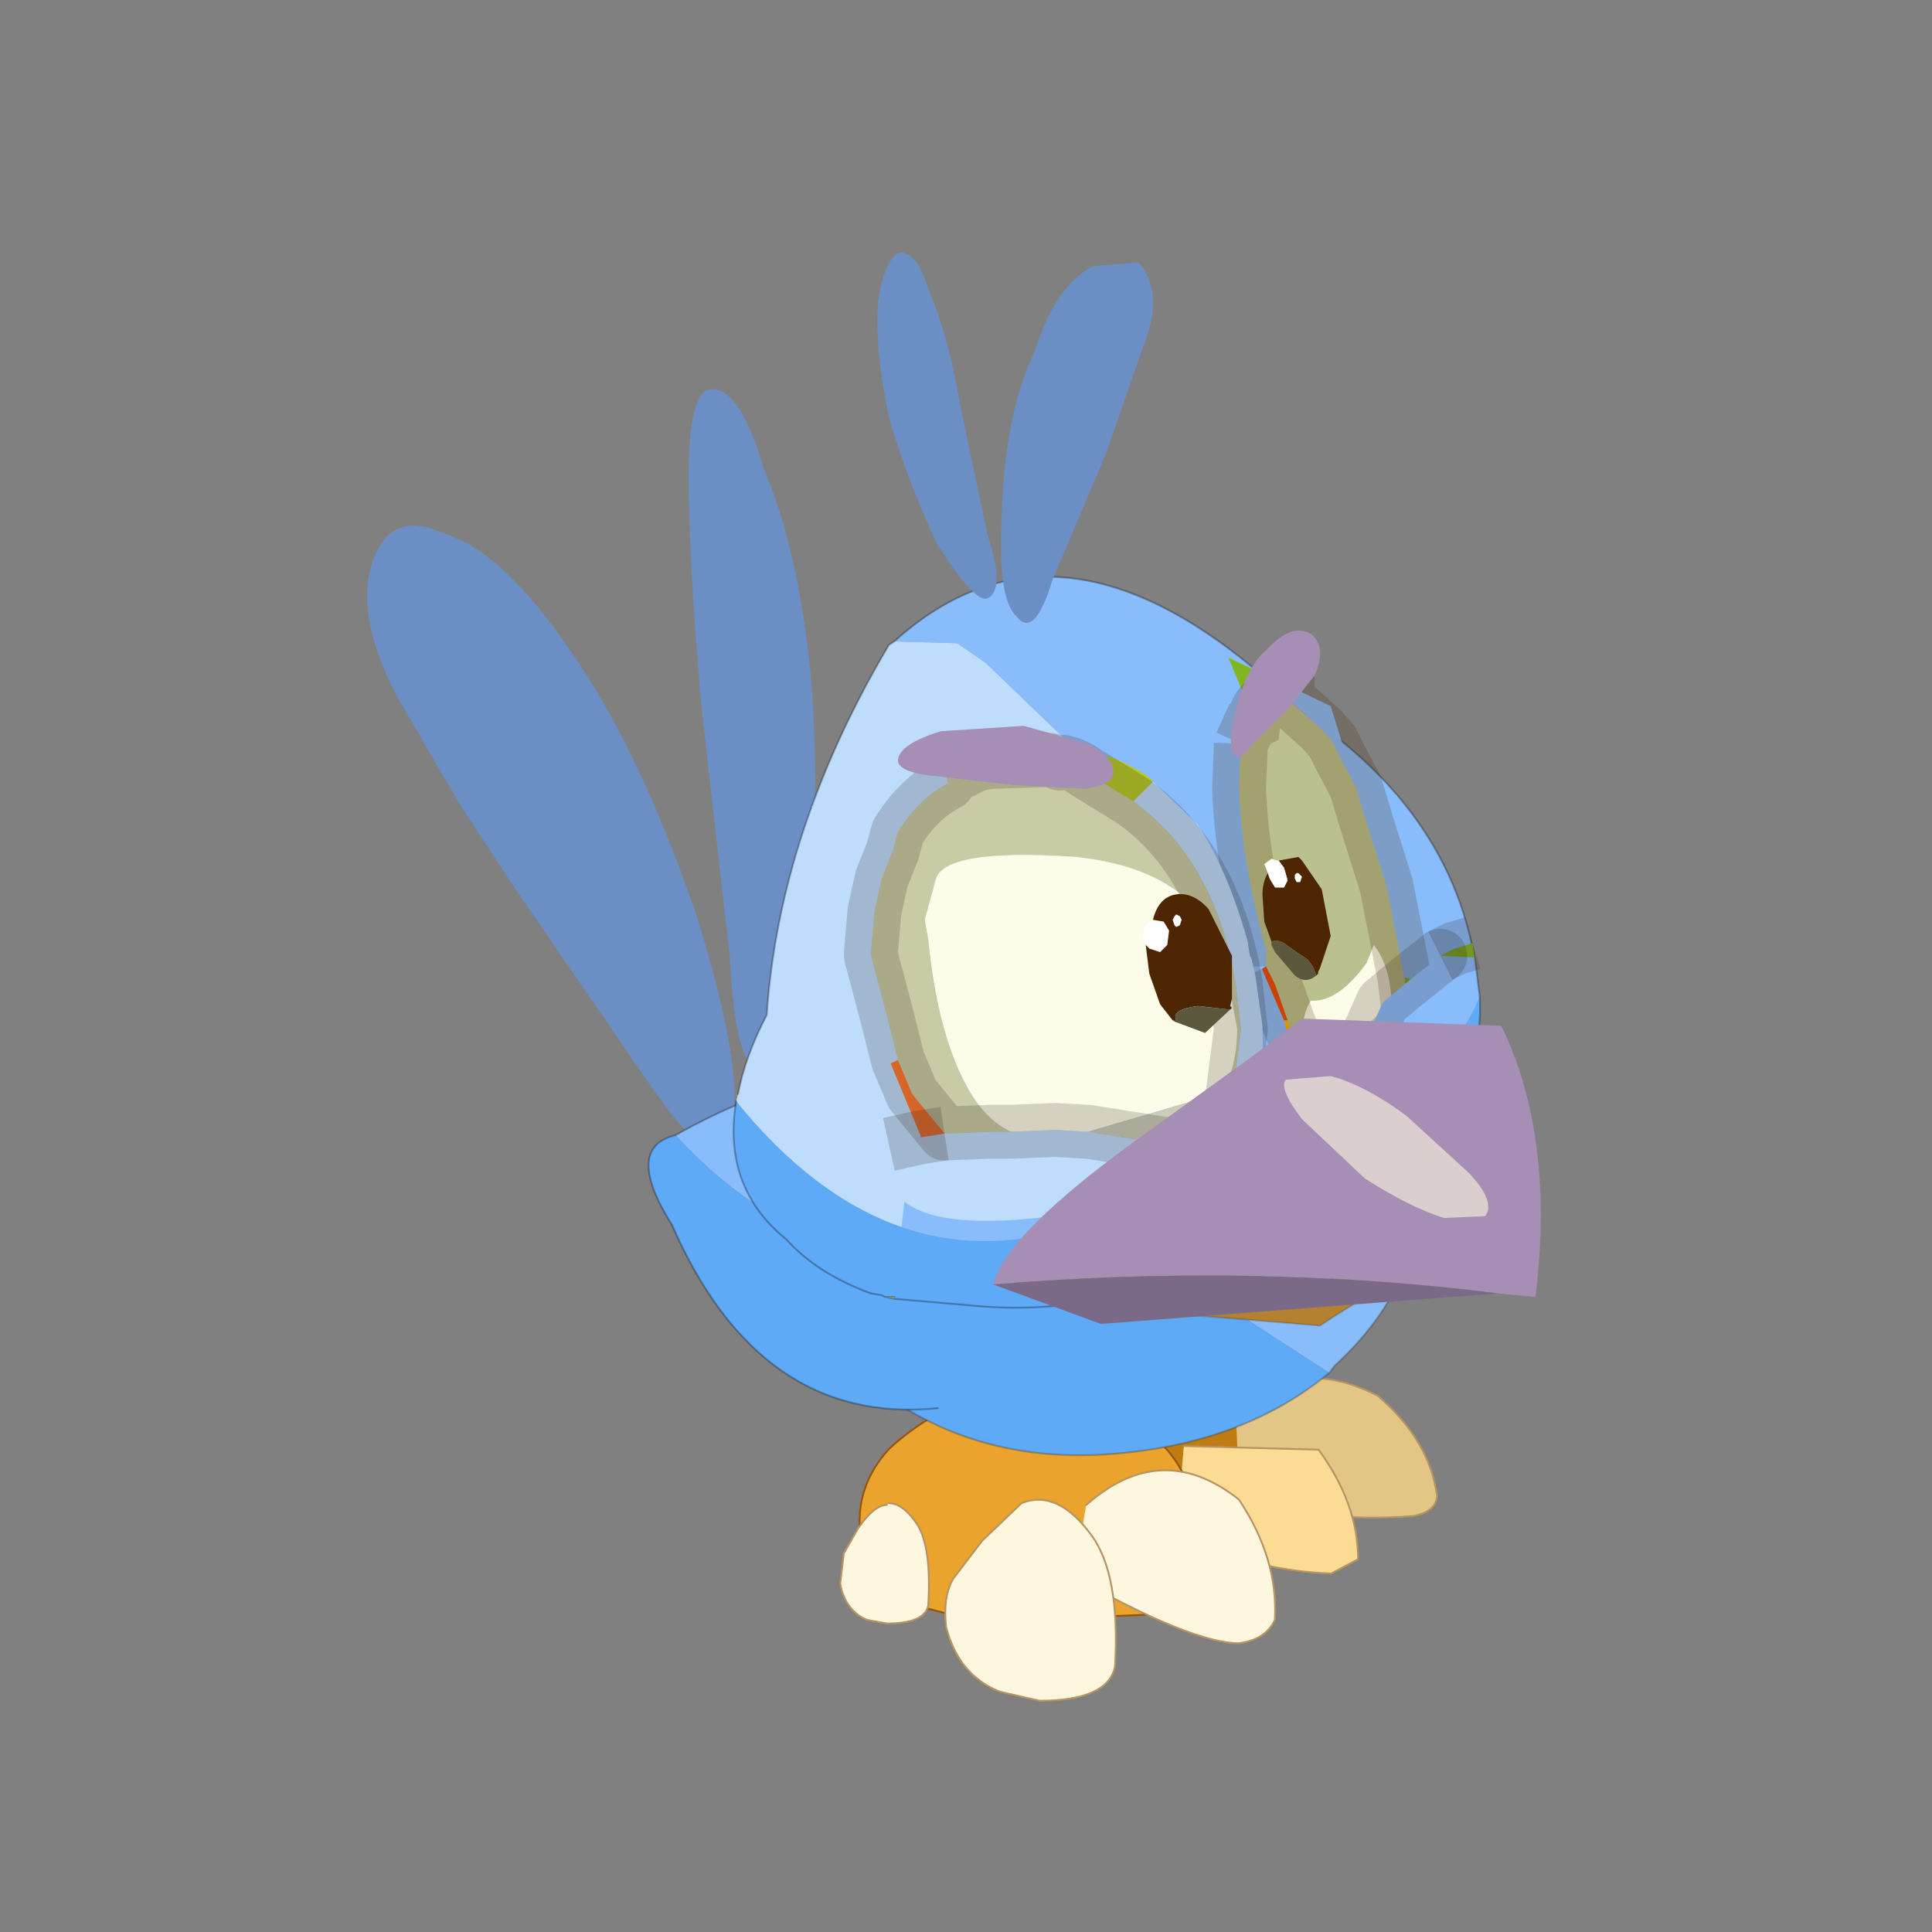 <?xml version="1.0" encoding="UTF-8" standalone="no"?>
<svg xmlns:xlink="http://www.w3.org/1999/xlink" height="440.0px" width="440.0px" xmlns="http://www.w3.org/2000/svg">
  <rect width="100%" height="100%" fill="#808080" stroke="none"/>
  <g transform="matrix(10.0, 0.0, 0.0, 10.0, 0.0, 0.0)">
    <use height="44.0" transform="matrix(0.909, 0.0, 0.0, 0.909, 2.0, 2.0)" width="44.0" xlink:href="#sprite0"/>
  </g>
  <defs>
    <g id="sprite0" transform="matrix(1.0, 0.0, 0.0, 1.0, 0.0, 0.0)">
      <use height="44.0" transform="matrix(1.0, 0.0, 0.0, 1.0, 0.0, 0.0)" width="44.0" xlink:href="#shape0"/>
      <use height="21.2" transform="matrix(0.9, 0.0, 0.0, 0.9, 7.0, 7.55)" width="12.45" xlink:href="#sprite1"/>
      <use height="7.25" transform="matrix(0.9, 0.0, 0.0, 0.9, 23.5, 30.7)" width="11.45" xlink:href="#sprite2"/>
      <use height="8.9" transform="matrix(0.9, 0.0, 0.0, 0.9, 18.85, 32.4)" width="12.1" xlink:href="#sprite3"/>
      <use height="13.35" transform="matrix(0.9, 0.0, 0.0, 0.9, 17.65, 22.25)" width="17.4" xlink:href="#sprite4"/>
      <use height="9.25" transform="matrix(0.9, 0.0, 0.0, 0.9, 14.05, 24.8)" width="10.05" xlink:href="#sprite5"/>
      <use height="29.85" transform="matrix(0.9, 0.0, 0.0, 0.9, 16.2, 4.15)" width="22.45" xlink:href="#sprite6"/>
    </g>
    <g id="shape0" transform="matrix(1.0, 0.0, 0.0, 1.0, 0.0, 0.0)">
      <path d="M44.0 44.0 L0.0 44.0 0.0 0.0 44.0 0.0 44.0 44.0" fill="#43adca" fill-opacity="0.0" fill-rule="evenodd" stroke="none"/>
    </g>
    <g id="sprite1" transform="matrix(1.0, 0.0, 0.0, 1.0, 0.0, 0.0)">
      <use height="21.2" transform="matrix(1.0, 0.0, 0.0, 1.0, 0.0, 0.0)" width="12.45" xlink:href="#shape1"/>
    </g>
    <g id="shape1" transform="matrix(1.0, 0.0, 0.0, 1.0, 0.0, 0.0)">
      <path d="M8.95 2.4 Q8.95 0.0 9.6 0.0 10.4 0.0 11.05 2.25 12.0 4.45 12.35 8.0 12.65 11.55 12.2 15.4 11.7 19.05 11.05 19.05 10.25 19.05 10.1 15.85 L9.3 8.8 Q8.95 4.8 8.95 2.4" fill="#6b8fc4" fill-rule="evenodd" stroke="none"/>
      <path d="M2.7 4.25 Q4.05 4.95 5.6 7.2 7.55 9.95 9.15 14.6 10.6 19.25 10.1 20.65 9.8 22.1 8.0 19.55 L4.15 13.95 2.7 11.75 2.25 11.0 0.8 8.5 Q-0.35 6.25 0.15 4.8 0.65 3.35 2.1 4.0 L2.25 4.05 2.7 4.25" fill="#6b8fc4" fill-rule="evenodd" stroke="none"/>
    </g>
    <g id="sprite2" transform="matrix(1.0, 0.0, 0.0, 1.0, 0.0, 0.0)">
      <use height="7.25" transform="matrix(1.0, 0.0, 0.0, 1.0, 0.0, 0.0)" width="11.45" xlink:href="#shape2"/>
    </g>
    <g id="shape2" transform="matrix(1.0, 0.0, 0.0, 1.0, 0.0, 0.0)">
      <path d="M6.6 2.05 Q5.55 0.65 3.65 1.1 L3.65 0.85 Q4.5 -0.35 5.95 0.15 6.85 0.7 7.05 1.6 L6.6 2.05" fill="#fcdc94" fill-rule="evenodd" stroke="none"/>
      <path d="M3.65 1.1 Q5.55 0.65 6.6 2.05 L3.75 2.2 3.65 1.1" fill="#d9ceb4" fill-rule="evenodd" stroke="none"/>
      <path d="M3.75 2.2 L6.6 2.05 7.05 1.6 Q6.85 0.7 5.95 0.15 4.5 -0.35 3.65 0.85" fill="none" stroke="#93550b" stroke-linecap="round" stroke-linejoin="round" stroke-width="0.05"/>
      <path d="M7.35 1.65 Q8.25 3.65 7.05 5.6 5.4 6.6 3.4 6.05 L0.45 5.25 0.05 3.75 Q-0.15 2.8 0.45 1.9 1.15 0.95 2.8 0.25 2.55 0.45 4.45 0.6 L6.85 1.0 7.35 1.65" fill="#c17b13" fill-rule="evenodd" stroke="none"/>
      <path d="M7.35 1.65 Q8.25 3.65 7.05 5.6 5.4 6.6 3.4 6.05 L0.45 5.25 0.05 3.75 Q-0.15 2.8 0.45 1.9 1.15 0.95 2.8 0.25 2.55 0.45 4.45 0.6 L6.85 1.0 7.35 1.65 Z" fill="none" stroke="#93550b" stroke-linecap="round" stroke-linejoin="round" stroke-width="0.05"/>
      <path d="M5.85 2.85 Q7.45 1.1 9.8 2.3 11.25 3.55 11.45 5.1 11.4 5.55 10.75 5.65 8.15 5.85 5.95 5.1 L5.85 2.85" fill="#e3c685" fill-rule="evenodd" stroke="none"/>
      <path d="M5.95 5.1 Q8.15 5.85 10.75 5.65 11.4 5.55 11.45 5.1 11.25 3.55 9.8 2.3 7.45 1.1 5.85 2.85" fill="none" stroke="#b59463" stroke-linecap="round" stroke-linejoin="round" stroke-width="0.05"/>
      <path d="M4.2 6.05 L4.4 3.7 8.15 3.8 Q9.25 5.3 9.25 6.85 L8.5 7.25 Q6.05 7.15 4.2 6.05" fill="#fcdc94" fill-rule="evenodd" stroke="none"/>
      <path d="M4.4 3.7 L8.15 3.8 Q9.25 5.3 9.25 6.85 L8.5 7.25 Q6.05 7.15 4.2 6.05" fill="none" stroke="#b59463" stroke-linecap="round" stroke-linejoin="round" stroke-width="0.05"/>
    </g>
    <g id="sprite3" transform="matrix(1.0, 0.0, 0.0, 1.0, 0.0, 0.0)">
      <use height="8.9" transform="matrix(1.0, 0.0, 0.0, 1.0, 0.0, 0.0)" width="12.1" xlink:href="#shape3"/>
    </g>
    <g id="shape3" transform="matrix(1.0, 0.0, 0.0, 1.0, 0.0, 0.0)">
      <path d="M8.65 6.5 L3.85 6.7 0.75 5.9 0.55 4.15 Q0.45 2.9 1.35 1.9 2.4 0.9 4.55 0.0 L6.8 0.65 Q8.95 1.15 9.65 2.8 10.35 4.5 8.65 6.5" fill="#eaa32d" fill-rule="evenodd" stroke="none"/>
      <path d="M8.65 6.5 L3.85 6.7 0.75 5.9 0.55 4.15 Q0.45 2.9 1.35 1.9 2.4 0.9 4.55 0.0 L6.8 0.65 Q8.95 1.15 9.65 2.8 10.35 4.5 8.65 6.5 Z" fill="none" stroke="#93550b" stroke-linecap="round" stroke-linejoin="round" stroke-width="0.05"/>
      <path d="M6.85 3.45 Q8.95 1.6 11.1 3.3 12.2 4.95 12.1 6.65 11.85 7.2 11.1 7.3 9.8 7.3 6.5 5.45 L6.85 3.45" fill="#fef7e0" fill-rule="evenodd" stroke="none"/>
      <path d="M6.5 5.45 Q9.8 7.3 11.1 7.3 11.85 7.2 12.1 6.65 12.2 4.95 11.1 3.3 8.95 1.6 6.85 3.45" fill="none" stroke="#b59463" stroke-linecap="round" stroke-linejoin="round" stroke-width="0.05"/>
      <path d="M5.55 8.9 L4.45 8.65 Q3.3 8.2 2.95 6.85 2.85 6.0 3.15 5.5 L3.95 4.45 5.05 3.4 Q6.05 3.0 7.0 4.3 7.8 5.4 7.65 7.95 7.45 8.9 5.55 8.9" fill="#fef7e0" fill-rule="evenodd" stroke="none"/>
      <path d="M5.55 8.9 Q7.45 8.9 7.65 7.95 7.8 5.4 7.0 4.3 6.05 3.0 5.05 3.4 L3.95 4.45 3.15 5.5 Q2.85 6.0 2.95 6.85 3.3 8.2 4.45 8.65 L5.55 8.9 Z" fill="none" stroke="#b59463" stroke-linecap="round" stroke-linejoin="round" stroke-width="0.05"/>
      <path d="M1.35 3.4 Q1.75 3.4 2.15 4.0 2.55 4.65 2.45 6.25 2.35 6.75 1.3 6.75 L0.75 6.65 Q0.15 6.4 0.0 5.65 L0.1 4.8 0.5 4.1 Q0.95 3.45 1.3 3.45 L1.35 3.4" fill="#fef7e0" fill-rule="evenodd" stroke="none"/>
      <path d="M1.3 3.45 Q0.95 3.45 0.5 4.1 L0.1 4.8 0.0 5.65 Q0.15 6.4 0.75 6.65 L1.3 6.75 Q2.35 6.75 2.45 6.25 2.55 4.65 2.15 4.0 1.75 3.4 1.35 3.4" fill="none" stroke="#b59463" stroke-linecap="round" stroke-linejoin="round" stroke-width="0.05"/>
    </g>
    <g id="sprite4" transform="matrix(1.0, 0.0, 0.0, 1.0, 0.0, 0.0)">
      <use height="13.35" transform="matrix(1.0, 0.0, 0.0, 1.0, 0.0, 0.0)" width="17.4" xlink:href="#shape4"/>
    </g>
    <g id="shape4" transform="matrix(1.0, 0.0, 0.0, 1.0, 0.0, 0.0)">
      <path d="M13.25 0.8 Q13.95 1.05 14.65 1.55 17.25 3.25 17.4 5.95 17.5 8.65 15.1 10.85 L14.95 11.05 12.4 9.4 Q10.65 8.15 10.2 5.05 9.7 1.8 11.45 1.3 L13.25 0.8" fill="#89bcfa" fill-rule="evenodd" stroke="none"/>
      <path d="M13.25 0.8 L11.45 1.3 Q9.7 1.8 10.2 5.05 10.65 8.15 12.4 9.4 L14.95 11.05 Q12.6 13.0 9.0 13.3 5.5 13.6 2.85 11.85 0.1 10.05 0.0 7.35 -0.15 4.65 2.4 2.55 4.9 0.35 8.4 0.05 11.15 -0.15 13.25 0.8" fill="#5eaaf7" fill-rule="evenodd" stroke="none"/>
      <path d="M14.95 11.05 L15.1 10.85 Q17.5 8.65 17.4 5.95 17.25 3.25 14.65 1.55 13.95 1.05 13.25 0.8 M14.95 11.05 Q12.6 13.0 9.0 13.3 5.5 13.6 2.85 11.85 0.1 10.05 0.0 7.35 -0.15 4.65 2.4 2.55 4.9 0.35 8.4 0.05 11.15 -0.15 13.25 0.8" fill="none" stroke="#382510" stroke-linecap="round" stroke-linejoin="round" stroke-opacity="0.302" stroke-width="0.05"/>
    </g>
    <g id="sprite5" transform="matrix(1.0, 0.0, 0.0, 1.0, 0.0, 0.0)">
      <use height="9.25" transform="matrix(1.0, 0.0, 0.0, 1.0, 0.0, 0.0)" width="10.05" xlink:href="#shape5"/>
    </g>
    <g id="shape5" transform="matrix(1.0, 0.0, 0.0, 1.0, 0.0, 0.0)">
      <path d="M7.25 0.35 L7.45 0.4 Q9.5 3.4 6.9 5.2 3.3 4.4 0.75 1.6 4.85 -0.7 7.25 0.35" fill="#89bcfa" fill-rule="evenodd" stroke="none"/>
      <path d="M7.45 0.4 Q9.5 1.5 10.05 5.2 L9.55 6.8 Q8.95 8.35 8.05 9.2 3.1 9.7 0.65 4.1 -0.7 1.95 0.75 1.6 3.3 4.4 6.9 5.2 9.5 3.4 7.45 0.4" fill="#5eaaf7" fill-rule="evenodd" stroke="none"/>
      <path d="M7.45 0.4 Q9.5 1.5 10.05 5.2 M8.05 9.2 Q3.1 9.7 0.65 4.1 -0.7 1.95 0.75 1.6 4.85 -0.7 7.25 0.35" fill="none" stroke="#000000" stroke-linecap="round" stroke-linejoin="round" stroke-opacity="0.302" stroke-width="0.05"/>
    </g>
    <g id="sprite6" transform="matrix(1.0, 0.0, 0.0, 1.0, 0.0, 0.0)">
      <use height="29.85" transform="matrix(1.0, 0.0, 0.0, 1.0, 0.0, 0.0)" width="22.45" xlink:href="#shape6"/>
    </g>
    <g id="shape6" transform="matrix(1.0, 0.0, 0.0, 1.0, 0.0, 0.0)">
      <path d="M20.75 20.7 Q21.0 25.2 13.5 28.0 10.2 29.6 6.75 29.3 L4.45 29.1 4.45 29.05 4.25 29.05 4.2 29.05 4.1 29.0 3.8 28.95 Q2.3 28.4 1.45 27.45 -0.35 26.0 0.05 23.6 2.2 26.25 4.65 27.1 8.95 28.6 14.1 24.4 19.35 24.05 20.75 20.7" fill="#5eaaf7" fill-rule="evenodd" stroke="none"/>
      <path d="M20.75 20.7 Q19.35 24.05 14.1 24.4 8.95 28.6 4.65 27.1 L4.75 26.25 4.8 25.95 Q5.3 21.9 12.4 18.6 L11.85 16.95 11.3 16.0 9.65 13.95 7.0 11.4 6.2 10.85 4.45 10.8 Q9.1 6.6 15.2 12.2 L15.7 12.7 Q20.2 15.65 20.7 20.3 L20.75 20.7" fill="#89bcfa" fill-rule="evenodd" stroke="none"/>
      <path d="M4.65 27.1 Q2.2 26.25 0.05 23.6 L0.1 23.4 Q0.3 22.35 0.9 21.2 1.25 16.05 4.3 10.9 L4.45 10.8 6.2 10.85 7.0 11.4 9.65 13.95 11.3 16.0 11.85 16.95 12.4 18.6 Q5.3 21.9 4.8 25.95 L4.75 26.25 4.65 27.1" fill="#beddfc" fill-rule="evenodd" stroke="none"/>
      <path d="M4.25 29.05 L4.45 29.05 4.45 29.1 4.25 29.05" fill="#fecf30" fill-rule="evenodd" stroke="none"/>
      <path d="M4.45 29.1 L6.75 29.3 Q10.2 29.6 13.5 28.0 21.0 25.2 20.75 20.7 L20.7 20.3 Q20.2 15.65 15.7 12.7 M0.05 23.6 Q-0.35 26.0 1.45 27.45 2.3 28.4 3.8 28.95 L4.1 29.0 4.2 29.05 4.25 29.05 4.45 29.05 M4.45 29.1 L4.25 29.05 M15.2 12.2 Q9.1 6.6 4.45 10.8 L4.3 10.9 Q1.25 16.05 0.9 21.2 0.3 22.35 0.1 23.4" fill="none" stroke="#000000" stroke-linecap="round" stroke-linejoin="round" stroke-opacity="0.302" stroke-width="0.05"/>
      <path d="M14.35 28.25 L15.0 28.7 16.35 28.8 16.6 28.55 Q18.65 26.55 22.0 26.05 L21.75 27.25 Q19.15 27.95 16.3 29.85 L10.85 29.4 10.25 29.4 7.5 28.5 14.35 28.25" fill="#b38130" fill-rule="evenodd" stroke="none"/>
      <path d="M14.35 28.25 L15.0 28.7 16.35 28.8 16.6 28.55 Q18.65 26.55 22.0 26.05 L21.75 27.25 Q19.15 27.95 16.3 29.85 L10.85 29.4" fill="none" stroke="#000000" stroke-linecap="round" stroke-linejoin="round" stroke-opacity="0.153" stroke-width="0.05"/>
      <path d="M10.85 29.4 L10.25 29.4 7.5 28.5 14.35 28.25 Z" fill="none" stroke="#382510" stroke-linecap="round" stroke-linejoin="round" stroke-opacity="0.302" stroke-width="0.05"/>
      <path d="M13.85 13.6 L13.9 13.55 Q14.1 12.65 14.25 12.45 L13.75 11.25 15.55 12.1 15.4 12.35 15.2 12.3 15.0 12.3 15.0 12.35 14.9 12.35 Q14.5 12.6 14.45 13.05 L14.35 13.1 14.1 13.65 13.85 13.6 M18.85 20.2 L18.8 21.4 18.65 20.15 18.85 20.2" fill="#81b522" fill-rule="evenodd" stroke="none"/>
      <path d="M13.85 13.6 L14.1 13.65 14.05 14.85 Q14.1 16.85 14.8 19.4 L14.8 19.85 14.7 19.9 14.25 19.05 14.0 17.8 Q13.55 16.1 13.55 14.85 L13.85 13.6 M15.4 12.35 L15.55 12.1 16.6 12.6 17.0 13.9 18.45 15.1 Q18.45 17.6 18.85 20.2 L18.65 20.15 18.15 17.6 17.6 15.85 17.3 14.85 16.85 14.0 16.65 13.6 16.35 13.25 15.4 12.4 15.4 12.35" fill="#89bcfa" fill-rule="evenodd" stroke="none"/>
      <path d="M14.1 13.65 L14.35 13.1 14.45 13.05 Q14.5 12.6 14.9 12.35 L15.0 12.35 15.2 12.3 15.4 12.35 15.4 12.4 16.35 13.25 16.65 13.6 16.85 14.0 17.3 14.85 17.6 15.85 18.15 17.6 18.65 20.15 18.8 21.4 18.2 21.95 Q18.5 20.15 17.8 19.25 L17.6 19.75 Q16.8 20.85 16.05 20.8 15.55 21.55 16.2 22.9 L16.25 22.95 16.9 23.9 16.75 24.2 16.3 23.7 16.15 23.25 15.4 21.35 15.05 20.35 14.8 19.85 14.8 19.4 Q14.1 16.85 14.05 14.85 L14.1 13.65" fill="#bbc18c" fill-rule="evenodd" stroke="none"/>
      <path d="M14.7 19.9 L14.8 19.85 15.05 20.35 15.4 21.35 15.3 21.35 14.7 19.95 14.7 19.9" fill="#ed4900" fill-rule="evenodd" stroke="none"/>
      <path d="M15.4 21.35 L16.15 23.25 15.9 23.55 15.3 21.35 15.4 21.35" fill="#fdb102" fill-rule="evenodd" stroke="none"/>
      <path d="M18.2 21.95 L17.85 22.2 17.6 22.6 Q16.55 23.5 16.25 22.95 L16.2 22.9 Q15.55 21.55 16.05 20.8 16.8 20.85 17.6 19.75 L17.8 19.25 Q18.5 20.15 18.2 21.95" fill="#fcfce9" fill-rule="evenodd" stroke="none"/>
      <path d="M17.6 22.6 Q17.2 23.1 16.9 23.9 L16.25 22.95 Q16.55 23.5 17.6 22.6" fill="#cacdba" fill-rule="evenodd" stroke="none"/>
      <path d="M14.1 13.65 L14.35 13.1 14.45 13.05 Q14.5 12.6 14.9 12.35 L15.0 12.35 15.2 12.3 15.4 12.35 15.4 12.4 16.35 13.25 16.65 13.6 16.85 14.0 17.3 14.85 17.6 15.85 18.15 17.6 18.65 20.15 18.8 21.4 18.2 21.95 17.85 22.2 17.6 22.6 Q17.2 23.1 16.9 23.9 L16.75 24.2 16.75 24.25 16.75 25.2 M14.8 19.85 L14.8 19.4 Q14.1 16.85 14.05 14.85 L14.1 13.65 M14.8 19.85 L15.05 20.35 15.4 21.35 16.15 23.25 16.3 23.7 16.75 24.2 16.65 24.2 16.75 24.25" fill="none" stroke="#422401" stroke-linecap="butt" stroke-linejoin="miter" stroke-miterlimit="3.0" stroke-opacity="0.2" stroke-width="1.5"/>
      <path d="M16.7 23.4 L16.6 23.4 16.85 22.95 17.0 22.85 17.8 21.45 17.8 21.4 18.05 20.85 18.65 20.35 18.9 20.15 19.65 19.55 20.6 19.6 Q20.8 22.6 17.15 24.3 L16.7 23.5 16.7 23.4" fill="#89bcfa" fill-rule="evenodd" stroke="none"/>
      <path d="M19.65 19.55 L20.05 19.35 20.55 19.2 20.6 19.6 19.65 19.55 M17.15 24.3 L16.35 24.6 16.7 23.5 17.15 24.3" fill="#81b522" fill-rule="evenodd" stroke="none"/>
      <path d="M16.7 23.4 L16.6 23.4 16.85 22.95 17.0 22.85 17.8 21.45 17.8 21.4 18.05 20.85 18.65 20.35 18.9 20.15 19.65 19.55" fill="none" stroke="#332720" stroke-linecap="round" stroke-linejoin="round" stroke-opacity="0.2" stroke-width="1.5"/>
      <path d="M19.65 19.55 L20.05 19.35 20.55 19.2 M16.35 24.6 L16.7 23.5 16.7 23.4 Z" fill="none" stroke="#332720" stroke-linecap="butt" stroke-linejoin="miter" stroke-miterlimit="3.0" stroke-opacity="0.2" stroke-width="1.5"/>
      <path d="M15.15 16.9 L15.7 16.8 15.8 16.9 16.35 17.7 16.6 19.0 16.3 19.9 16.25 20.0 16.25 20.05 16.2 20.1 16.1 19.85 15.95 19.65 15.65 19.45 15.3 19.2 Q15.0 19.05 14.95 19.2 L14.95 19.15 14.75 18.6 14.7 17.85 Q14.7 17.5 14.85 17.25 L14.9 17.4 15.05 17.65 15.3 17.65 15.4 17.45 15.3 17.1 15.15 16.9" fill="#4d2601" fill-rule="evenodd" stroke="none"/>
      <path d="M15.15 16.9 L15.3 17.1 15.4 17.45 15.3 17.65 15.05 17.65 14.9 17.4 14.85 17.25 14.75 17.0 14.95 16.85 15.1 16.9 15.15 16.9" fill="#ffffff" fill-rule="evenodd" stroke="none"/>
      <path d="M14.95 19.2 Q15.0 19.05 15.3 19.2 L15.65 19.45 15.95 19.65 16.1 19.85 16.2 20.1 Q15.9 20.35 15.6 20.1 L15.05 19.45 14.95 19.25 14.95 19.2" fill="#5b583e" fill-rule="evenodd" stroke="none"/>
      <path d="M15.7 17.25 L15.8 17.35 15.75 17.5 15.65 17.5 15.6 17.4 15.6 17.3 15.65 17.25 15.7 17.25" fill="#ffffff" fill-rule="evenodd" stroke="none"/>
      <path d="M9.3 13.7 L9.15 14.15 9.05 14.2 8.8 14.1 7.3 14.15 Q6.8 14.15 6.4 14.4 L5.9 14.6 5.95 14.75 Q5.15 15.15 4.55 16.1 L4.4 16.65 4.1 17.4 3.9 18.3 3.8 19.45 3.8 19.55 4.25 21.25 4.55 22.45 4.35 22.55 3.3 19.65 3.25 19.5 2.7 18.15 3.8 17.35 2.15 15.4 Q6.35 13.15 9.3 13.7 M11.1 15.25 L11.65 14.7 12.9 15.9 Q13.75 17.2 14.3 19.2 L14.3 19.25 14.35 19.55 14.4 19.65 14.5 20.1 14.7 21.5 14.7 21.6 14.75 23.5 13.85 23.55 14.1 21.6 13.95 20.3 13.85 19.75 13.75 19.35 Q13.05 16.65 11.1 15.25 M13.5 25.85 Q3.45 28.45 4.3 24.8 L5.2 24.6 5.85 24.5 7.1 24.45 7.7 24.45 8.95 24.4 9.8 24.45 9.85 24.45 12.35 24.85 12.6 24.8 13.05 24.85 13.0 24.95 13.15 24.95 13.3 25.0 13.75 25.15 13.5 25.85" fill="#beddfc" fill-rule="evenodd" stroke="none"/>
      <path d="M9.3 13.7 Q10.5 13.9 11.5 14.55 L11.6 14.65 11.65 14.7 11.1 15.25 9.8 14.45 Q9.55 14.25 9.15 14.15 L9.3 13.7 M14.75 23.5 L14.75 25.5 13.5 25.85 13.75 25.15 14.75 25.5 13.75 25.15 13.3 25.0 13.65 24.15 13.85 23.55 14.75 23.5" fill="#b5c923" fill-rule="evenodd" stroke="none"/>
      <path d="M9.15 14.15 Q9.55 14.25 9.8 14.45 L11.1 15.25 Q13.05 16.65 13.75 19.35 L13.85 19.75 13.95 20.3 14.1 21.6 13.85 23.55 13.65 24.15 13.3 25.0 13.15 24.95 13.0 24.95 13.05 24.85 12.6 24.8 12.7 24.55 13.25 23.45 Q13.95 23.25 14.0 21.6 L13.75 20.25 Q13.3 17.2 9.5 16.8 5.8 16.55 5.6 17.45 L5.3 18.55 5.4 19.1 Q5.65 21.65 6.45 23.15 6.95 24.1 7.7 24.45 L7.1 24.45 5.85 24.5 4.95 23.4 4.55 22.45 4.25 21.25 3.8 19.55 3.8 19.45 3.9 18.3 4.1 17.4 4.4 16.65 4.55 16.1 Q5.15 15.15 5.95 14.75 L5.9 14.6 6.4 14.4 Q6.8 14.15 7.3 14.15 L8.8 14.1 9.05 14.2 9.15 14.2 9.15 14.15" fill="#c8cba3" fill-rule="evenodd" stroke="none"/>
      <path d="M7.7 24.45 Q6.95 24.1 6.45 23.15 5.65 21.65 5.4 19.1 L5.3 18.55 5.6 17.45 Q5.8 16.55 9.5 16.8 13.3 17.2 13.75 20.25 L14.0 21.6 Q13.95 23.25 13.25 23.45 L9.85 24.45 9.8 24.45 8.95 24.4 7.7 24.45" fill="#fcfce9" fill-rule="evenodd" stroke="none"/>
      <path d="M9.85 24.45 L13.25 23.45 12.7 24.55 12.6 24.8 12.35 24.85 9.85 24.45" fill="#cacdba" fill-rule="evenodd" stroke="none"/>
      <path d="M9.15 14.15 L9.15 14.2 9.05 14.2 9.15 14.15" fill="#786c43" fill-rule="evenodd" stroke="none"/>
      <path d="M5.2 24.6 L4.35 22.55 4.55 22.45 4.95 23.4 5.85 24.5 5.2 24.6" fill="#ff7629" fill-rule="evenodd" stroke="none"/>
      <path d="M9.15 14.15 Q9.55 14.25 9.8 14.45 L11.1 15.25 Q13.05 16.65 13.75 19.35 L13.85 19.75 13.95 20.3 14.1 21.6 13.85 23.55 M7.7 24.45 L8.95 24.4 9.8 24.45 9.85 24.45 12.35 24.85 12.6 24.8 13.05 24.85 13.0 24.95 M13.3 25.0 L13.65 24.15 13.85 23.55 M9.15 14.15 L9.05 14.2 8.8 14.1 7.3 14.15 Q6.8 14.15 6.4 14.4 L5.9 14.6 5.95 14.75 Q5.15 15.15 4.55 16.1 L4.4 16.65 4.1 17.4 3.9 18.3 3.8 19.45 3.8 19.55 4.25 21.25 4.55 22.45 4.95 23.4 5.85 24.5 7.1 24.45 7.7 24.45" fill="none" stroke="#332720" stroke-linecap="round" stroke-linejoin="round" stroke-opacity="0.2" stroke-width="1.5"/>
      <path d="M4.3 24.8 L5.2 24.6 5.85 24.5 M13.0 24.95 L13.15 24.95 13.3 25.0 13.75 25.15 14.75 25.5" fill="none" stroke="#332720" stroke-linecap="butt" stroke-linejoin="miter" stroke-miterlimit="3.0" stroke-opacity="0.2" stroke-width="1.5"/>
      <path d="M11.65 18.55 L11.95 18.6 12.1 18.85 12.05 19.25 11.85 19.45 11.55 19.35 11.45 19.25 11.35 19.05 11.45 18.7 11.65 18.55" fill="#ffffff" fill-rule="evenodd" stroke="none"/>
      <path d="M11.65 18.55 Q11.8 17.95 12.25 17.85 12.75 17.75 13.2 18.25 L13.85 19.55 13.85 20.75 13.8 20.95 13.85 21.0 13.8 21.05 12.9 20.95 Q12.15 21.05 12.3 21.35 L12.2 21.35 11.85 20.9 11.55 20.05 11.45 19.25 11.55 19.35 11.85 19.45 12.05 19.25 12.1 18.85 11.95 18.6 11.65 18.55" fill="#4d2601" fill-rule="evenodd" stroke="none"/>
      <path d="M12.3 21.35 Q12.15 21.05 12.9 20.95 L13.8 21.05 13.1 21.7 12.3 21.4 12.3 21.35" fill="#5b583e" fill-rule="evenodd" stroke="none"/>
      <path d="M12.2 21.35 L12.3 21.35 12.3 21.4 12.2 21.35" fill="url(#gradient0)" fill-rule="evenodd" stroke="none"/>
      <path d="M12.3 18.4 L12.4 18.45 12.45 18.55 12.4 18.7 12.3 18.75 12.25 18.7 12.2 18.55 12.25 18.45 12.3 18.4" fill="#ffffff" fill-rule="evenodd" stroke="none"/>
      <path d="M7.2 28.7 Q7.55 27.3 11.3 24.6 L14.35 22.4 15.8 21.3 21.35 21.5 Q22.85 24.6 22.3 29.05 L21.25 28.95 Q14.55 28.1 7.2 28.7" fill="#a68eb5" fill-rule="evenodd" stroke="none"/>
      <path d="M7.2 28.7 Q14.55 28.1 21.25 28.95 L10.2 29.8 7.2 28.7" fill="#7b6a87" fill-rule="evenodd" stroke="none"/>
      <path d="M17.55 25.75 L15.8 24.1 Q15.15 23.25 15.35 23.0 L16.6 22.9 Q17.55 23.15 18.7 24.0 L20.45 25.6 Q21.2 26.4 20.9 26.8 L19.75 26.85 Q18.8 26.55 17.55 25.75" fill="#fff8e0" fill-opacity="0.6" fill-rule="evenodd" stroke="none"/>
      <path d="M16.25 10.85 Q16.4 11.2 16.15 11.75 L15.4 12.7 14.4 13.7 Q14.0 14.25 13.85 13.85 13.75 13.5 14.0 12.55 14.3 11.45 14.8 11.05 15.3 10.5 15.7 10.5 16.1 10.5 16.25 10.85" fill="#a68eb5" fill-rule="evenodd" stroke="none"/>
      <path d="M5.75 13.3 L8.05 13.15 9.85 13.65 Q10.55 14.0 10.55 14.45 10.55 14.8 9.75 14.9 L7.8 14.8 5.6 14.55 Q4.55 14.45 4.55 14.1 4.6 13.65 5.75 13.3" fill="#a68eb5" fill-rule="evenodd" stroke="none"/>
      <path d="M11.25 0.25 Q11.9 1.0 11.5 2.25 L10.35 5.55 8.85 9.1 Q8.35 10.75 7.85 10.1 7.3 9.6 7.45 7.1 7.55 4.4 8.35 2.75 8.95 0.85 10.0 0.35 L11.25 0.25" fill="#6b8fc4" fill-rule="evenodd" stroke="none"/>
      <path d="M4.0 1.35 Q4.15 0.25 4.55 0.0 5.05 -0.15 5.4 1.0 5.95 2.25 6.3 4.3 L7.05 7.85 Q7.55 9.35 7.05 9.6 6.7 9.75 5.65 8.1 4.8 6.3 4.3 4.55 3.9 2.65 4.0 1.35" fill="#6b8fc4" fill-rule="evenodd" stroke="none"/>
    </g>
    <radialGradient cx="0" cy="0" gradientTransform="matrix(-0.002, 5.0E-4, 5.0E-4, 0.002, 12.7, 19.8)" gradientUnits="userSpaceOnUse" id="gradient0" r="819.2" spreadMethod="pad">
      <stop offset="0.212" stop-color="#453929"/>
      <stop offset="0.525" stop-color="#252016"/>
    </radialGradient>
  </defs>
</svg>
